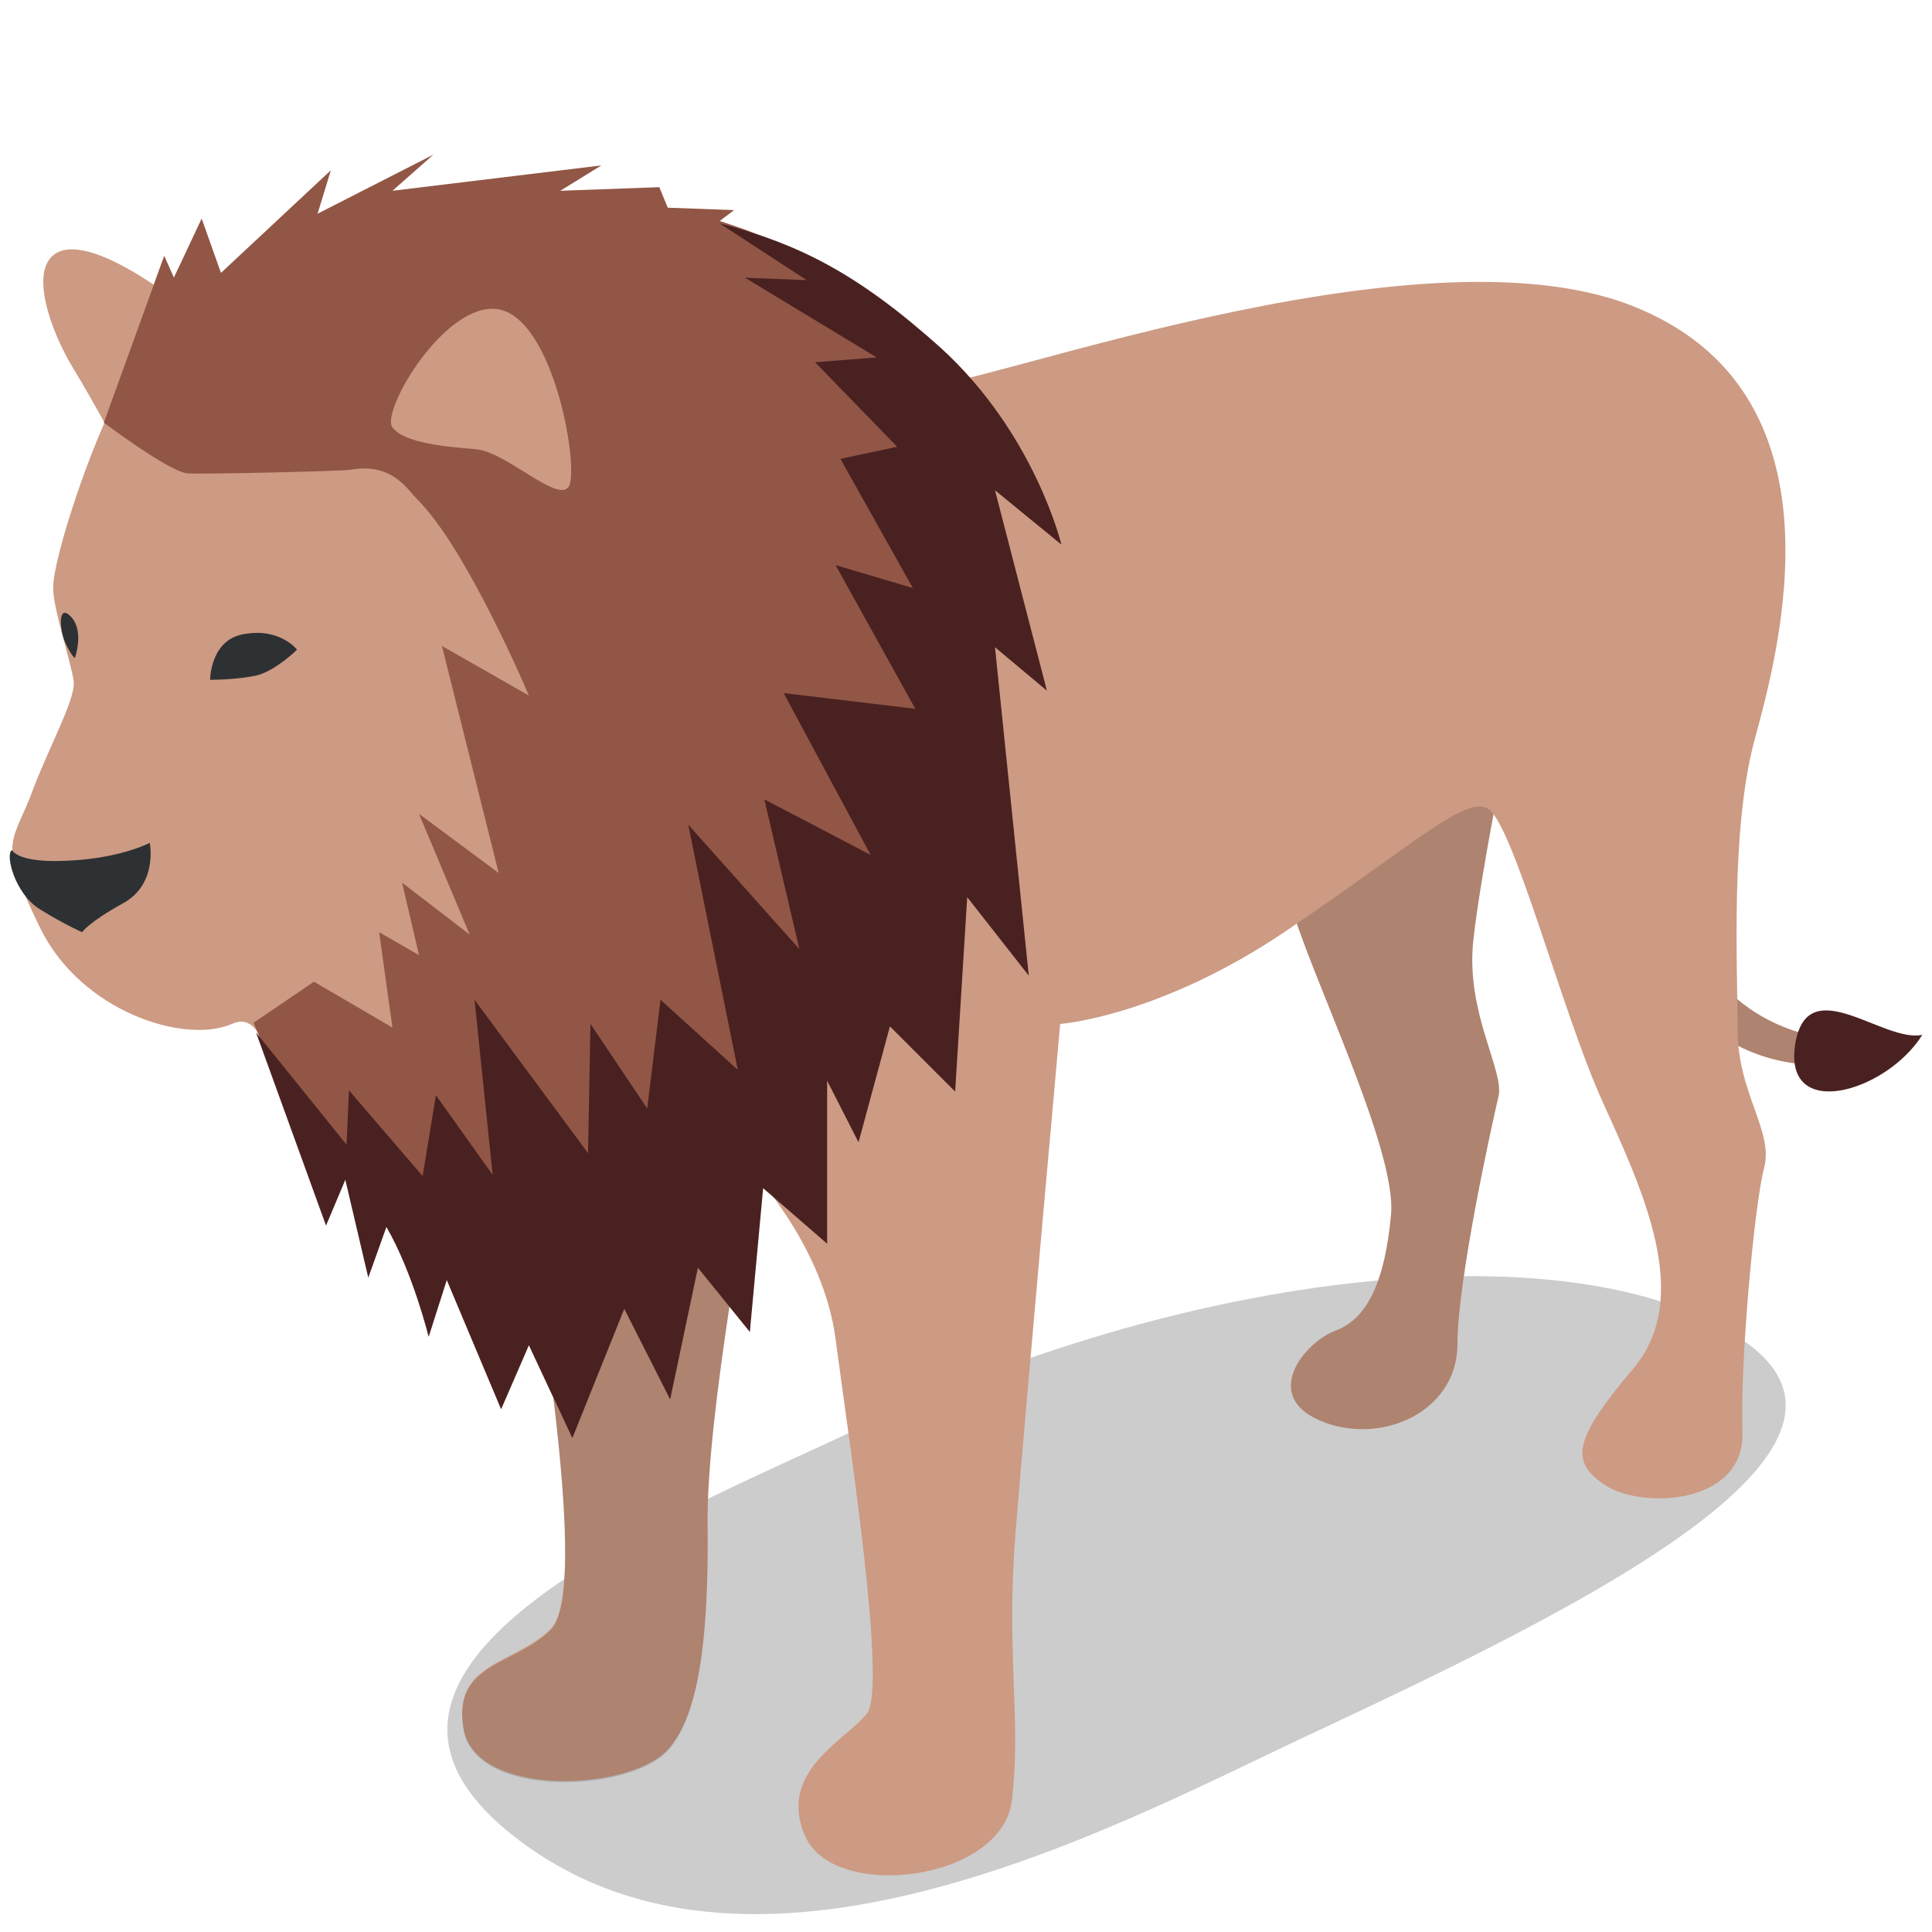 <svg xmlns:xlink="http://www.w3.org/1999/xlink"  enable-background="new 0 0 160 160" height="160" viewBox="0 0 160 160" width="160" xmlns="http://www.w3.org/2000/svg"><path d="m150.7 88.2c-3.2 0-8.6-1-12.3-6.7l2.8-1.8c4.2 6.5 11.6 6.5 11.9 6.4l.3 1.9c-.2 0-1.2.2-2.7.2z" fill="#cd9a83"/><path d="m150.7 88.2c-3.2 0-8.6-1-12.3-6.7l2.8-1.8c4.2 6.5 11.6 6.5 11.9 6.4l.3 1.9c-.2 0-1.2.2-2.7.2z" opacity=".15"/><path d="m148.7 86.3c1.1-5.9 7.3.1 10.5-.6-3 4.8-11.7 7.3-10.5.6z" fill="#4a2121"/><path d="m71.1 118.3c-15.4 7.3-48.5 20.1-27 34.9 20.1 13.8 49.8-2.8 64.9-9.8 22.2-10.4 48.3-23.3 35.5-32.3-13.1-9.2-44.4-6.6-73.4 7.2z" opacity=".2"/><path d="m106.9 74.9c1.6 5.8 8.8 20.3 8.3 25.7s-1.9 8.6-4.6 9.6-6.6 5.9-.3 7.8c4.8 1.4 10.4-1.4 10.4-6.7s2.9-18.4 3.4-20.5-2.7-6.9-2.1-12.8 3.7-20.9 3.7-20.9z" fill="#cd9a83"/><path d="m106.9 74.9c1.6 5.8 8.8 20.3 8.3 25.7s-1.9 8.6-4.6 9.6-6.6 5.9-.3 7.8c4.8 1.4 10.4-1.4 10.4-6.7s2.9-18.4 3.4-20.5-2.7-6.9-2.1-12.8 3.7-20.9 3.7-20.9z" opacity=".15"/><path d="m36.6 67.7s4.5 15 6.6 29.3c2.1 14.2 5.4 34.9 2.4 37.9s-8.2 2.7-7.2 8.3 13.4 5.2 16.8 1.8c2.8-2.9 3.5-9.9 3.4-18.9s3.7-29.1 3.7-29.1 5.9 6.2 6.9 13.9 4.3 28.8 2.6 31-7.5 4.8-5.1 10.2 16.3 3.7 17.1-3-.5-12.1.3-22.1 3.7-42.2 3.7-42.2 8.2-.6 18.7-7.7 14.6-11 16.6-10.2c2.1.8 6.2 16.8 9.6 24.3s7.5 16.2 2.6 22.1c-5 5.9-5.4 7.8-2.2 9.8 3.2 1.9 11.4 1.4 11.2-4.5s1-18.9 1.8-21.9-2.2-6.2-2.2-11.4-.6-16.6 1.4-24 8-28.9-10.2-36-55.8 7.5-58.7 6.6c-2.9-1-17.9-7.5-38.9-5.1s-24.6 6.4-28.9 15-1.4 12.7-2.7 16.8-4.6 10.7-3.8 13.1 5.4 11.2 12.3 11c10.8-.3 22.2-15 22.2-15z" fill="#cd9a83"/><path d="m48.1 69.2c-2.7-4.5-11.5-1.4-11.5-1.4s4.5 15 6.6 29.3c2.1 14.2 5.4 34.9 2.4 37.9s-8.2 2.7-7.2 8.3 13.4 5.2 16.8 1.8c2.8-2.9 3.5-9.9 3.4-18.9s3.7-29.2 3.7-29.2c-3-4.8-11.5-23.4-14.2-27.8z" opacity=".15"/><path d="m4.6 21c-2.2 1.4-.4 6.4 1.4 9.4 1.6 2.6 3.8 6.7 3.8 6.7s9.4-7.8 8-9.4-10.1-8.7-13.2-6.7z" fill="#cd9a83"/><path d="m82.4 40.6 5.5 4.5s-3.2-9.3-11-16.4c-11.1-10-23.8-12.5-32.4-12.8-11.1-.4-25.6.8-34.8 17-2 3.5-5.3 13.2-5.3 15.8 0 1.7 1.5 6.2 1.7 7.7s-2.1 5.5-3.6 9.6c-1.6 4-2.6 3.8.8 10.8s12 9.7 15.9 8c2.2-1 2.7 2.2 4 4.1l3.2 9 1.3-1.6c.3.5.6.9.9 1.3l1.9 8.2 1.5-4.2c2.2 3.8 3.5 9.1 3.5 9.1l1.5-4.7 4.5 10.7 2.3-5.3 3.6 7.7 4.3-10.7 3.8 7.5 2.3-10.9 4.3 5.3.6-14.9 4.1 7.2 1.7-13.2 2.6 5.1 2.6-9.6 3.4 5.5 3-16.2 3.6 8.5-1.3-29.2 4.3 3.6z" fill="#cd9a83"/><g fill="#2d3134"><path d="m17.4 56.3s0-3.4 2.9-3.8c2.9-.5 4.3 1.3 4.3 1.3s-1.6 1.6-3.2 2.1c-1.6.4-4 .4-4 .4z"/><path d="m6.2 54.5s.8-2.2-.3-3.4-1 1-.5 2.1.8 1.3.8 1.3z"/><path d="m1 70.4c-.6.3.2 3.6 2.3 4.9s3.5 1.9 3.5 1.9.5-.8 3.4-2.4 2.2-5 2.2-5-2.6 1.4-7.4 1.5c-3.6.1-4-.9-4-.9z"/></g><path d="m50.5 47.2-9.3-9.4 8.1 1.4-9.7-5.6 5.6-1.1h1.1l-.5-.1 2.7-.5-14.5-2.4 7.5-6-15.1 5.3 7.6-7.8-10.9 4.3 2.8-8.8-7.6 6.3-1.6-4.5-2.3 4.7-.8-1.8-5 13.8s5.3 3.5 6.9 3.7c1.3.1 13.5.3 13.5.2 11.9 1.4 21.5 8.3 21.5 8.3z" fill="#cd9a83"/><path d="m60.8 17.4-5.5-.2-.7-1.7-8.2.3 3.4-2.1-17.3 2.1 3.4-3-9.6 4.9 1.1-3.6-9.1 8.5-1.6-4.5-2.3 4.9-.8-1.8-5 13.8s5.3 4 6.9 4.2c1.3.1 13.5-.2 13.5-.3 3.5-.6 4.7 1.6 5.6 2.5 4.1 4.1 9.2 16.2 9.2 16.2l-7.2-4.1 4.7 18.8-6.6-4.9 4.2 10-5.6-4.3 1.4 6-3.3-1.9 1.1 7.9-6.5-3.8-5 3.4c.4 1.1 5.8 13.2 5.8 13.2l1.1-1.5 2.7 4.9.4-7.3 6.2 9.6v-10.1l7.4 9.8-.4-10.6 6.8 9.2-.6-9.6 5.8 5.7-1.3-12.2 8.6 7.8-3.6-18.2 8.5 8.2-1.5-11.6 9 5.3-8.1-18.3 12.1 7-7.3-16.1 6.3 1.4-8.3-12.6 7.4.2-9.7-8.6 9.2 3-10-9.4 3-.3s-3.8-2.9-9.7-4.9l-1.2-.4z" fill="#915645"/><path d="m39.3 82.8 1.5 14.5-4.7-6.6-1.1 6.7-6.1-7.1-.2 4.5-7.5-9.3 5.8 16 1.6-3.8 1.9 8.1 1.5-4.2c2.2 3.8 3.5 9.1 3.5 9.1l1.5-4.7 4.5 10.7 2.3-5.3 3.6 7.7 4.3-10.7 3.8 7.5 2.3-10.9 4.3 5.3 1.1-11.9 5.3 4.6v-13.5l2.6 5.1 2.6-9.6 5.4 5.4 1-16.1 5.1 6.5-2.8-27.2 4.3 3.6-4.3-16.6 5.5 4.5s-2.2-9.2-10-16.3c-6.8-6.1-11.7-8.6-18.3-10.3l7.2 4.7-5.1-.2 10.9 6.6-5.1.4 6.8 7-4.7 1 6 10.7-6.4-1.9 6.6 11.9-10.9-1.3 7.2 13.4-8.8-4.6 2.9 12.4-9.2-10.3 4.1 20.3-6.4-5.8-1.1 9-4.7-7-.2 10.7z" fill="#4a2121"/><path d="m41.2 25.6c4.7.7 6.8 13.3 5.9 14.7s-5.2-2.9-7.7-3.1-5.9-.5-6.9-1.8 4.3-10.4 8.7-9.8z" fill="#cd9a83"/></svg>